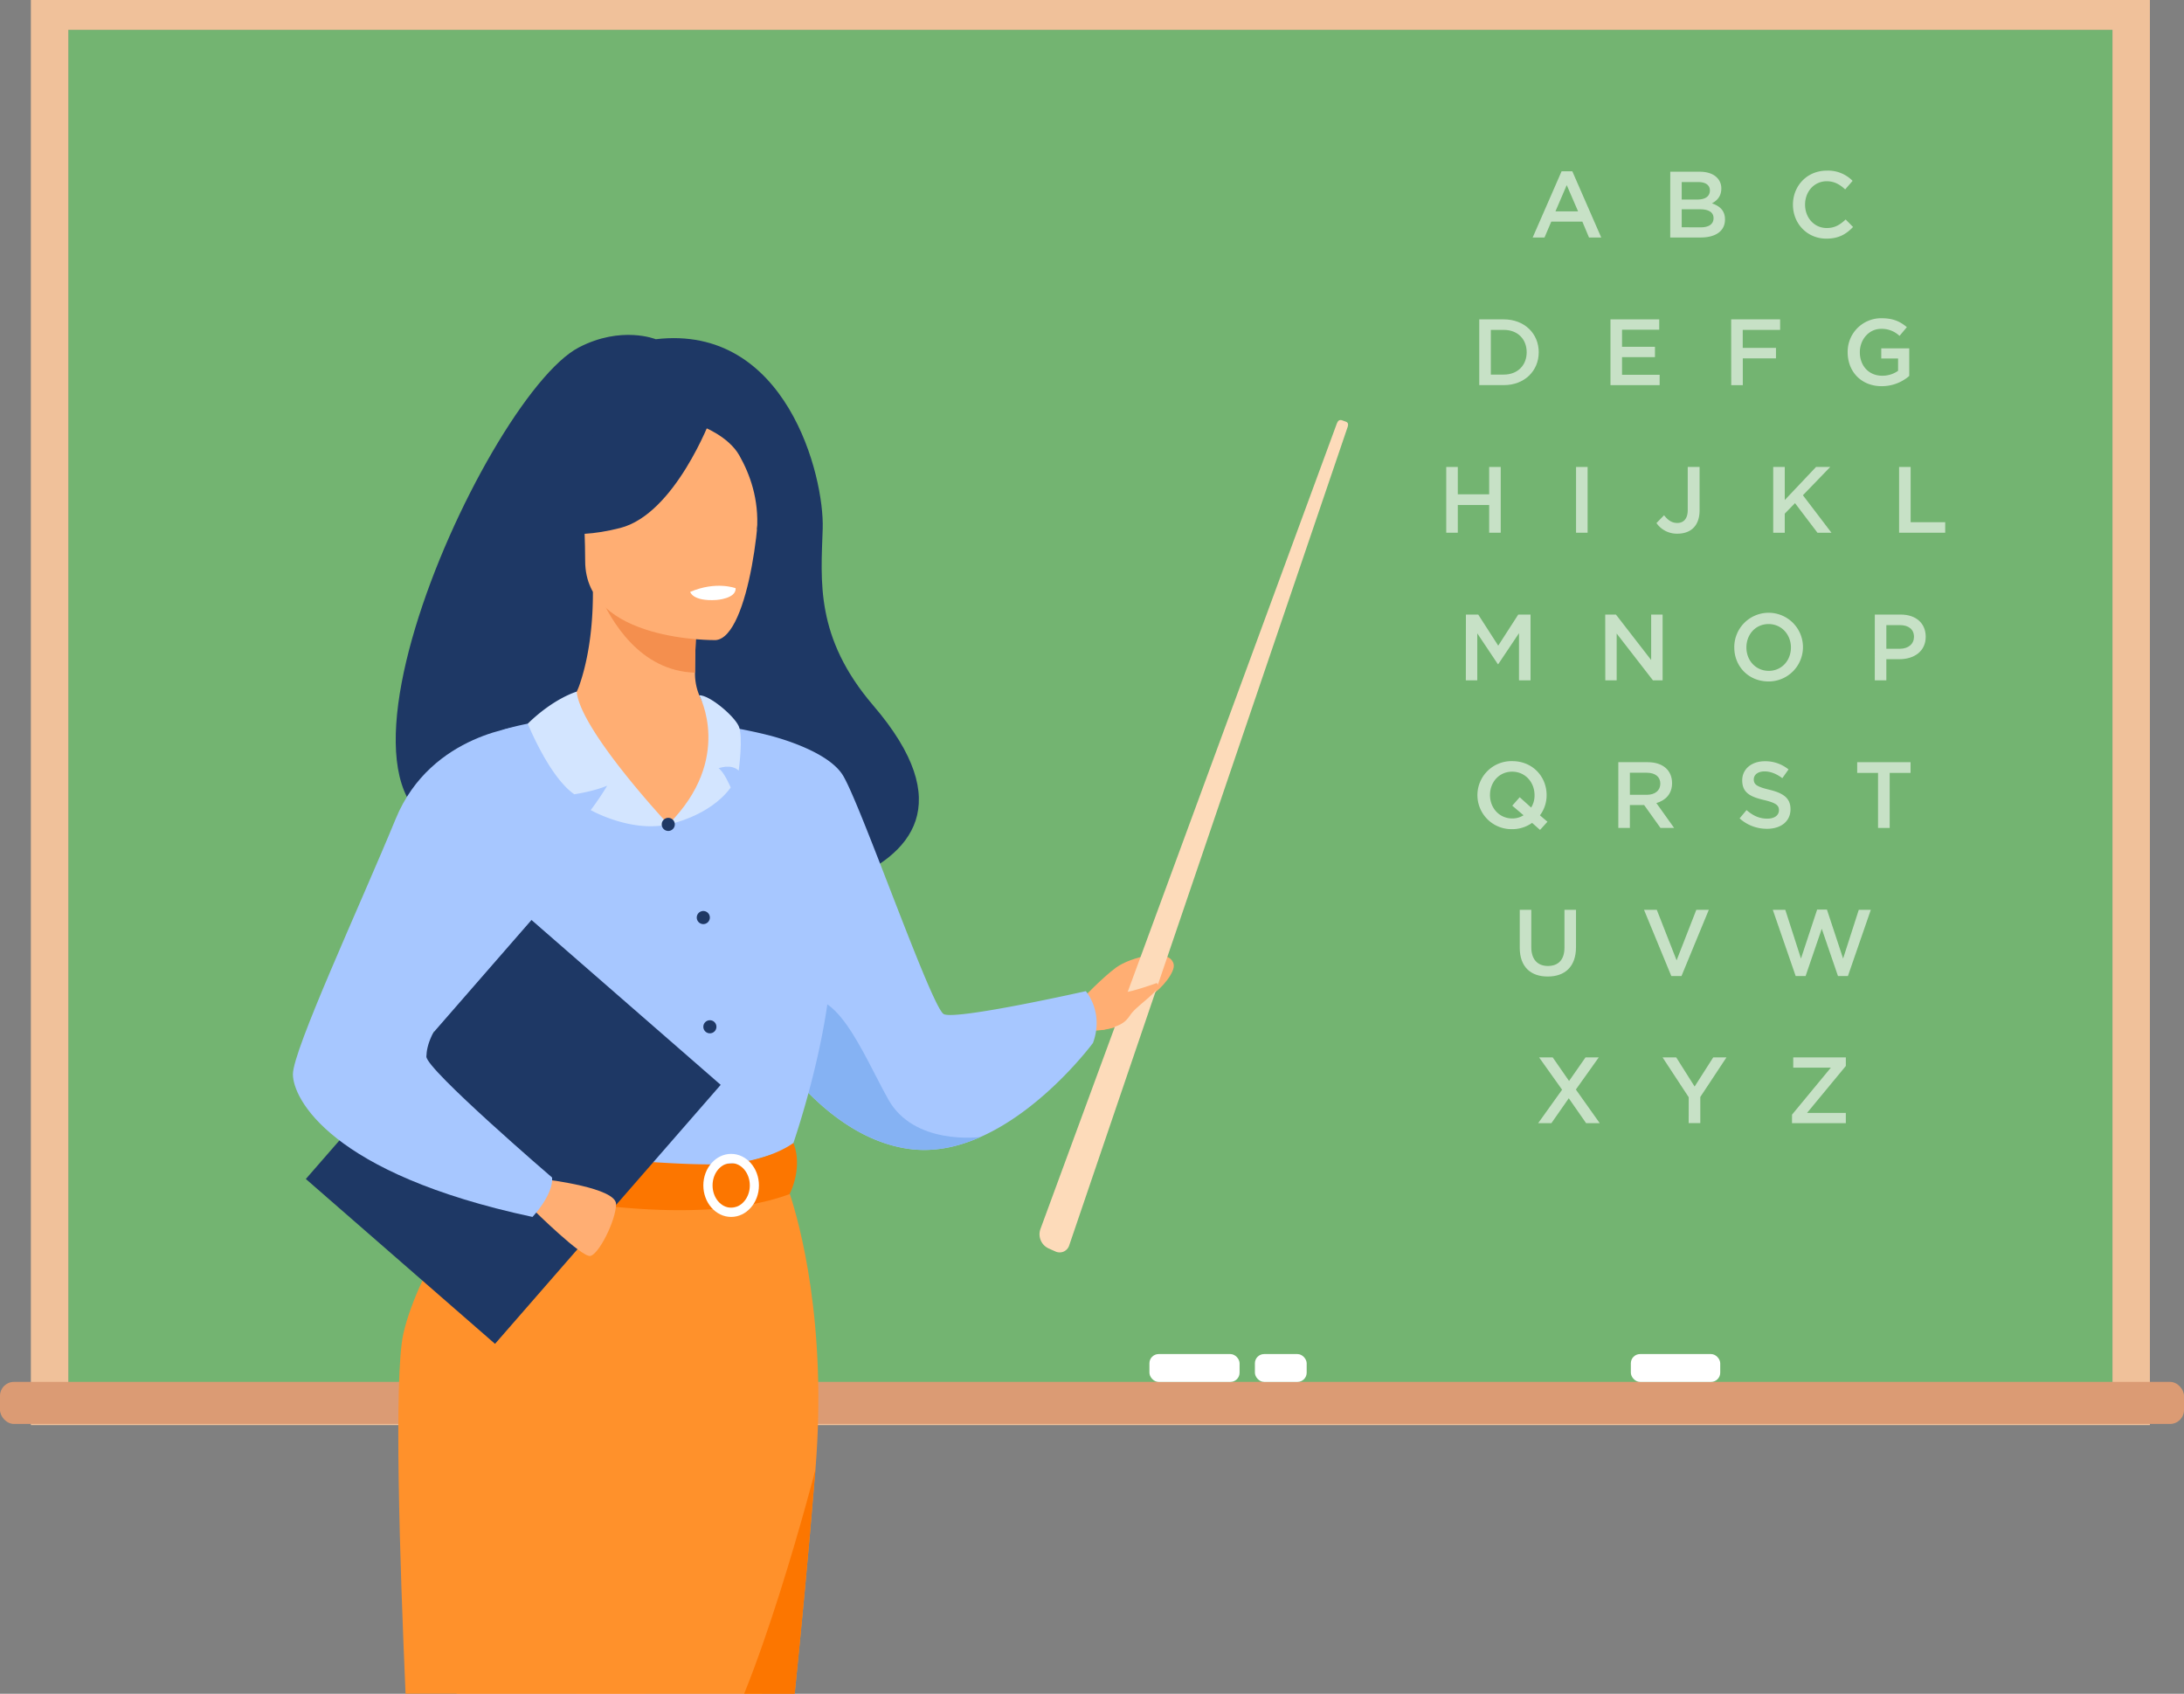 <svg viewBox="0 0 1335.51 1035.68" xmlns="http://www.w3.org/2000/svg"><rect x="0" y="0" width="1335.51" height="1035.68" fill="#808080" stroke="none"/><path d="m41.78 18.24h1249.97v834.92h-1249.97z" fill="#73b471"/><path d="m1314.65 871.4h-1295.77v-871.4h1295.77zm-1272.87-18.24h1250v-834.92h-1250z" fill="#f0c19a"/><rect fill="#db9b74" height="25.71" rx="8.51" width="1335.51" y="844.98"/><g fill="#fff"><rect height="17.03" rx="5.64" width="54.66" x="997.26" y="827.96"/><rect height="17.03" rx="5.64" width="31.66" x="767.37" y="827.96"/><rect height="17.03" rx="5.64" width="55.13" x="702.87" y="827.96"/></g><path d="m494.91 876.19c-5.68 29.81-11.84 62.81-18.11 97.88-3.55 20-7.14 40.57-10.74 61.61h-113.52c-1-21.47-1-41.15 1.24-57.5 12.73-94.23 17-179.87 18.39-225.62.13-4.08.23-7.84.32-11.25 0-1.29.06-2.51.09-3.69.05-2.37.09-4.56.14-6.53.07-4.66.12-8.18.13-10.45 0-.53 0-1 0-1.37s0-.77 0-1v-.54h106s.89 2.54 2.3 7.13c.47 1.55 1 3.35 1.6 5.37 7.66 26.32 22.92 89.77 12.16 145.96z" fill="#ffae73"/><path d="m661.93 610.59s12-12.69 20.6-19 32.72-12.55 35.17-2c1.09 4.69-7.39 15.06-13.49 18.75s-7.05 8.39-13.54 15-22.35 6.94-22.35 6.94z" fill="#ffae73"/><path d="m309.24 505.72c-5.05-9.74 110.17-44.81 112 51.31 0 0 215.85-5.31 112.78-125.62-35.68-41.65-32-76.08-30.94-108.14s-22.22-125.27-102.08-115.85c0 0-20.93-8.52-47 5-59.45 30.84-192.47 328.75-44.76 293.3z" fill="#1e3865"/><path d="m458.93 620.1a210.2 210.2 0 0 0 21.49 32.5c16.69 20.91 42.43 45.07 74.76 49.83 15.43 2.28 30.53-1 44.41-7.21 39.26-17.42 68.77-57.5 68.77-57.5 6.92-18.87-4.4-31.66-4.4-31.66s-79.27 17.82-86.81 14.05-51.59-130.64-62.07-146.58-46.18-24.23-46.18-24.23z" fill="#a7c7ff"/><path d="m480.42 652.6c16.69 20.91 42.43 45.07 74.76 49.83 15.43 2.28 30.53-1 44.41-7.21-1.53.21-40.74 5-56.37-22.91-15.94-28.52-33.17-73.81-56.85-58.72-10.22 6.52-9.77 22.71-5.95 39.01z" fill="#85b2f3"/><path d="m263.38 557a542.59 542.59 0 0 0 0 62.81c1.35 22.74 24.32 53.19 27.62 60.68 8.18 18.87 17.4 21.94 17.4 21.94l71.35 17.49 25.09 6.14 79.11-23.63s36-100.57 21.57-157.19-36.62-95.94-36.62-95.94-91-23.65-161.42-3.08z" fill="#a7c7ff"/><path d="m460.91 856.58c-33.56 56.66-54 123.73-66.4 179.1h-115.24c-11.21-65.47-35.6-149.53-31.72-187.23 1.83-17.8 9.5-38.41 19-58.06a491.75 491.75 0 0 1 30.45-53.21c2.73-4.2 5.25-7.94 7.43-11.14s4.06-5.85 5.47-7.83c1.91-2.67 3-4.14 3-4.14l19.82 1.72 40.16 3.48 6.46.56 11 .95 11.27 1 13.64 1.18 14.83 1.28 5.63.49 15.65 1.36s.89 3.73 2.24 9.95c.1.44.19.89.3 1.36.3 1.42.63 3 1 4.61 6.28 30.21 17.76 94.72 6.01 114.57z" fill="#ffae73"/><path d="m498.63 898.66c-4.32 52.68-9 101.24-12.68 137h-237.95c-3.49-79.62-7.25-193.89-1.36-220.11 2.3-10.21 6.54-21.39 11.64-32.4 8.57-18.57 19.55-36.73 27.6-49.19 6.43-10 11-16.27 11-16.27l8 .32 5 .18 26.81 1 36.15 1.39 11.67.46 5.39.21 11.72.45 15.59.6 12.95.5 5.67.21 22.62.88 5.67.21 17 .67s.68 1.72 1.78 5.06c5.8 17.47 23.1 78.95 15.73 168.83z" fill="#ff912b"/><path d="m485.14 698.88s-15.73 12.44-47 13.07c-37.33.75-129.81-9.52-129.81-9.52a76.44 76.44 0 0 0 -3.91 23.57s113 28.49 178.39 4.16c0 .04 8.45-15.85 2.33-31.28z" fill="#fc7600"/><path d="m430.09 724.83c0-10.62 7.64-19.27 17-19.27s17 8.65 17 19.27-7.64 19.28-17 19.28-17-8.65-17-19.28zm5.64 0c0 7.52 5.11 13.63 11.39 13.63s11.39-6.11 11.39-13.63-5.11-13.63-11.39-13.63-11.39 6.12-11.39 13.63z" fill="#fff"/><path d="m236.88 587.1h153.44v210.04h-153.44z" fill="#1e3865" transform="matrix(-.754 -.657 .657 -.754 95.59 1420.02)"/><path d="m334.46 721.31s42.4 5 42.27 15-10.56 30.74-15.8 31.66-34.51-28-34.51-28z" fill="#ffae73"/><path d="m320.29 443.94s-56.61 4-78.31 56.72-62.87 141.34-62.87 156.21 23 60.83 146.51 87.24c0 0 12.77-13.44 12-24.07 0 0-77.1-66.22-76.89-74 .39-14.64 12.64-34 80.33-101.68 18.4-18.36-20.77-100.42-20.77-100.42z" fill="#a7c7ff"/><path d="m653.76 761.69 169.63-498.6c.78-2.27 1.82-4.44-.43-5.26l-2.06-.75c-2.32-.84-3 .65-3.84 3l-180.82 491.39a9.51 9.51 0 0 0 5.07 11.94l4.19 1.87a6.12 6.12 0 0 0 8.26-3.59z" fill="#fddbba"/><path d="m676.8 608.15a80.84 80.84 0 0 0 15.86-2.39c6.42-1.67 14.66-4.66 14.66-4.66 4.84 3.52-12 13.14-16.28 19.72-3.51 5.36-7.49 6.91-17.16 9z" fill="#ffae73"/><path d="m329.19 441.21a34.11 34.11 0 0 0 24.91-21.67c4.76-13.33 8.55-33 8.46-57.68l3.58.71 60.23 11.93s-1.37 18.95-1.37 36.81v.44a34.65 34.65 0 0 0 25 33.5c7.61 2.2-36.28 60-41.3 58.84-10.48-2.36-83.15-62.09-79.51-62.88z" fill="#ffae73"/><path d="m426.37 374.5s-1.37 18.95-1.37 36.81c-33.7-.95-51.52-31.7-58.82-48.74z" fill="#f48f4e"/><path d="m437.63 391.4s-79.75 1.32-79.8-48.35-10.39-83 40.53-85.9 60.82 16 64.87 32.58-4.86 100.05-25.6 101.67z" fill="#ffae73"/><path d="m434.68 255.93s-21.84 58.28-55.35 66.89-48-.36-48-.36 25.7-20.42 31-56.06c0 0 55.88-38.21 72.35-10.47z" fill="#1e3865"/><path d="m429.26 260.66s16.2 6 22.86 17.86c6.52 11.55 12.07 26.84 10.78 45.6 0 0 16.45-39.61-2-62-19.64-23.77-31.64-1.46-31.64-1.46z" fill="#1e3865"/><path d="m422.05 361.92s1.38 5.85 15.94 4.95c0 0 12.23-.76 11.85-7.19 0 0-11.84-4.58-27.79 2.24z" fill="#fff"/><path d="m408.66 504.09s-53.94-57.62-56-81.17c0 0-13.75 3.82-29.93 19.56 0 0 13 32.48 28.44 43.19 0 0 11.27-1.59 20.13-5.24a171.08 171.08 0 0 1 -10.09 14.92s24.48 13.86 47.45 8.74z" fill="#d3e5ff"/><path d="m427.56 425.13s21.28 38.88-18.9 79c0 0 25.21-4.82 38.17-22.6 0 0-4-9.54-7.43-11.75 0 0 7.57-3 12.32 1.4 0 0 2.89-20.85 0-27.2s-17.91-19.06-24.16-18.85z" fill="#d3e5ff"/><path d="m404.64 504.09a4 4 0 1 1 4 4 4 4 0 0 1 -4-4z" fill="#1e3865"/><path d="m426.07 561.05a4 4 0 1 1 4 4 4 4 0 0 1 -4-4z" fill="#1e3865"/><path d="m430.09 627.84a4 4 0 1 1 4 4 4 4 0 0 1 -4-4z" fill="#1e3865"/><path d="m498.63 898.66c-4.32 52.68-9 101.24-12.68 137h-30.9c7.75-19.18 15.24-41.05 21.75-61.61 12.76-40.21 21.83-75.39 21.83-75.39z" fill="#fc7600"/><g fill="#fff" opacity=".6"><path d="m954.91 104.73h6.55l17.69 40.5h-7.47l-4.08-9.71h-19l-4.14 9.71h-7.23zm10.09 24.53-6.95-16.08-6.9 16.08z"/><path d="m1021.36 105h18c4.6 0 8.21 1.26 10.51 3.56a9.08 9.08 0 0 1 2.7 6.78c0 4.82-2.75 7.41-5.74 9 4.71 1.61 8 4.31 8 9.88 0 7.18-5.91 11-14.87 11h-18.62zm16.64 17c4.54 0 7.59-1.78 7.59-5.57 0-3.16-2.53-5.11-7.07-5.11h-10.16v10.68zm2.07 17c4.83 0 7.76-1.9 7.76-5.63 0-3.39-2.7-5.4-8.27-5.4h-11.2v11z"/><path d="m1096.38 125.12c0-11.43 8.56-20.79 20.74-20.79a21 21 0 0 1 15.74 6.26l-4.54 5.23c-3.22-3-6.67-5-11.26-5-7.7 0-13.27 6.32-13.27 14.3s5.57 14.31 13.27 14.31c4.94 0 8.1-2 11.55-5.23l4.53 4.59c-4.19 4.37-8.79 7.13-16.31 7.13-11.72 0-20.45-9.14-20.45-20.8z"/><path d="m904.56 195.28h15c12.64 0 21.37 8.67 21.37 20.1s-8.73 20.11-21.37 20.11h-15zm15 33.77c8.45 0 14-5.68 14-13.67s-5.51-13.67-14-13.67h-7.92v27.34z"/><path d="m984.8 195.28h29.82v6.32h-22.75v10.45h20.13v6.32h-20.13v10.8h23v6.32h-30.07z"/><path d="m1058.61 195.28h29.93v6.43h-22.86v11h20.32v6.43h-20.28v16.38h-7.07z"/><path d="m1129.84 215.38a20.48 20.48 0 0 1 20.74-20.79c7 0 11.31 1.95 15.45 5.45l-4.48 5.35a15.74 15.74 0 0 0 -11.26-4.31c-7.41 0-13 6.49-13 14.3 0 8.27 5.46 14.36 13.67 14.36a16.41 16.41 0 0 0 9.71-3v-7.53h-10.28v-6.21h17.11v16.88a25.62 25.62 0 0 1 -16.77 6.26c-12.62.03-20.89-8.93-20.89-20.76z"/><path d="m884.37 285.53h7.07v16.72h19.18v-16.72h7.07v40.21h-7.07v-16.94h-19.18v16.94h-7.07z"/><path d="m963.75 285.53h7.07v40.21h-7.07z"/><path d="m1012.92 319.83 4.65-4.77c2.36 3 4.71 4.71 8.1 4.71 3.79 0 6.38-2.53 6.38-7.87v-26.37h7.24v26.54c0 4.77-1.38 8.33-3.74 10.69s-5.74 3.56-9.76 3.56a15.13 15.13 0 0 1 -12.87-6.49z"/><path d="m1084.32 285.53h7.06v20.22l19.13-20.22h8.68l-16.72 17.29 17.46 22.92h-8.56l-13.73-18.09-6.26 6.43v11.66h-7.06z"/><path d="m1161.29 285.53h7.06v33.78h21.14v6.43h-28.2z"/><path d="m896.4 375.79h7.53l12.23 19 12.24-19h7.52v40.21h-7.06v-28.83l-12.7 18.95h-.23l-12.58-18.84v28.72h-7z"/><path d="m981.59 375.79h6.55l21.54 27.8v-27.8h7v40.21h-5.92l-22.17-28.61v28.61h-6.95z"/><path d="m1060.51 395.9a21 21 0 1 1 21 20.79c-12.38 0-21-9.36-21-20.79zm34.64 0c0-7.82-5.69-14.31-13.67-14.31s-13.56 6.38-13.56 14.31 5.69 14.3 13.67 14.3 13.56-6.38 13.56-14.3z"/><path d="m1146.44 375.79h15.85c9.37 0 15.28 5.34 15.28 13.56 0 9-7.24 13.73-16.08 13.73h-8v12.92h-7.06zm15.28 20.91c5.34 0 8.67-3 8.67-7.29 0-4.71-3.39-7.18-8.67-7.18h-8.22v14.47z"/><path d="m936.87 503.16a20.78 20.78 0 0 1 -12.23 3.84 20.8 20.8 0 1 1 .11-41.59c12.35 0 21 9.36 21 20.79a20.43 20.43 0 0 1 -4.08 12.35l4.59 3.91-4.53 5zm-5.23-4.66-6.89-5.86 4.54-5.16 7 6.31a13.8 13.8 0 0 0 2.07-7.64c0-7.81-5.69-14.3-13.67-14.3s-13.56 6.38-13.56 14.3 5.69 14.31 13.67 14.31a12.73 12.73 0 0 0 6.84-1.96z"/><path d="m989.6 466.05h17.92c9.42 0 14.94 5.05 14.94 12.81 0 6.6-4 10.57-9.6 12.18l10.86 15.22h-8.33l-10-14h-8.73v14h-7.06zm17.4 19.95c5.06 0 8.28-2.64 8.28-6.83s-3.11-6.67-8.33-6.67h-10.28v13.5z"/><path d="m1063.76 500.4 4.25-5.06c3.84 3.34 7.69 5.23 12.69 5.23 4.37 0 7.12-2 7.12-5.17 0-2.87-1.6-4.42-9.07-6.2-8.56-2-13.39-4.54-13.39-12.06 0-6.9 5.75-11.66 13.73-11.66a22.31 22.31 0 0 1 14.59 5l-3.79 5.34c-3.62-2.7-7.24-4.13-10.91-4.13-4.14 0-6.55 2.12-6.55 4.88 0 3.1 1.84 4.48 9.53 6.32 8.51 2.06 12.93 5.11 12.93 11.89 0 7.52-5.92 12-14.36 12a24.73 24.73 0 0 1 -16.77-6.38z"/><path d="m1148.42 472.6h-12.75v-6.55h32.63v6.55h-12.76v33.66h-7.12z"/><path d="m929.32 579.46v-23.15h7.06v22.86c0 7.47 3.85 11.49 10.17 11.49s10.11-3.79 10.11-11.2v-23.15h7.06v22.8c0 12-6.77 18-17.29 18s-17.11-5.99-17.11-17.65z"/><path d="m1005.31 556.31h7.81l12.12 30.9 12.06-30.9h7.64l-16.71 40.49h-6.23z"/><path d="m1084.06 556.31h7.64l9.59 29.81 9.88-29.93h6l9.88 29.93 9.59-29.81h7.36l-14 40.49h-6.09l-9.91-28.89-9.88 28.89h-6.08z"/><path d="m955.22 666.32-14.07-19.76h8.33l10 14.42 10.06-14.42h8.1l-14 19.65 14.59 20.56h-8.33l-10.6-15.22-10.62 15.22h-8.1z"/><path d="m1032.65 670.92-16-24.36h8.35l11.26 17.81 11.37-17.81h8.1l-16 24.19v16h-7.12z"/><path d="m1095.83 681.55 23.73-28.72h-23v-6.27h32.17v5.23l-23.73 28.72h23.72v6.26h-32.92z"/></g></svg>